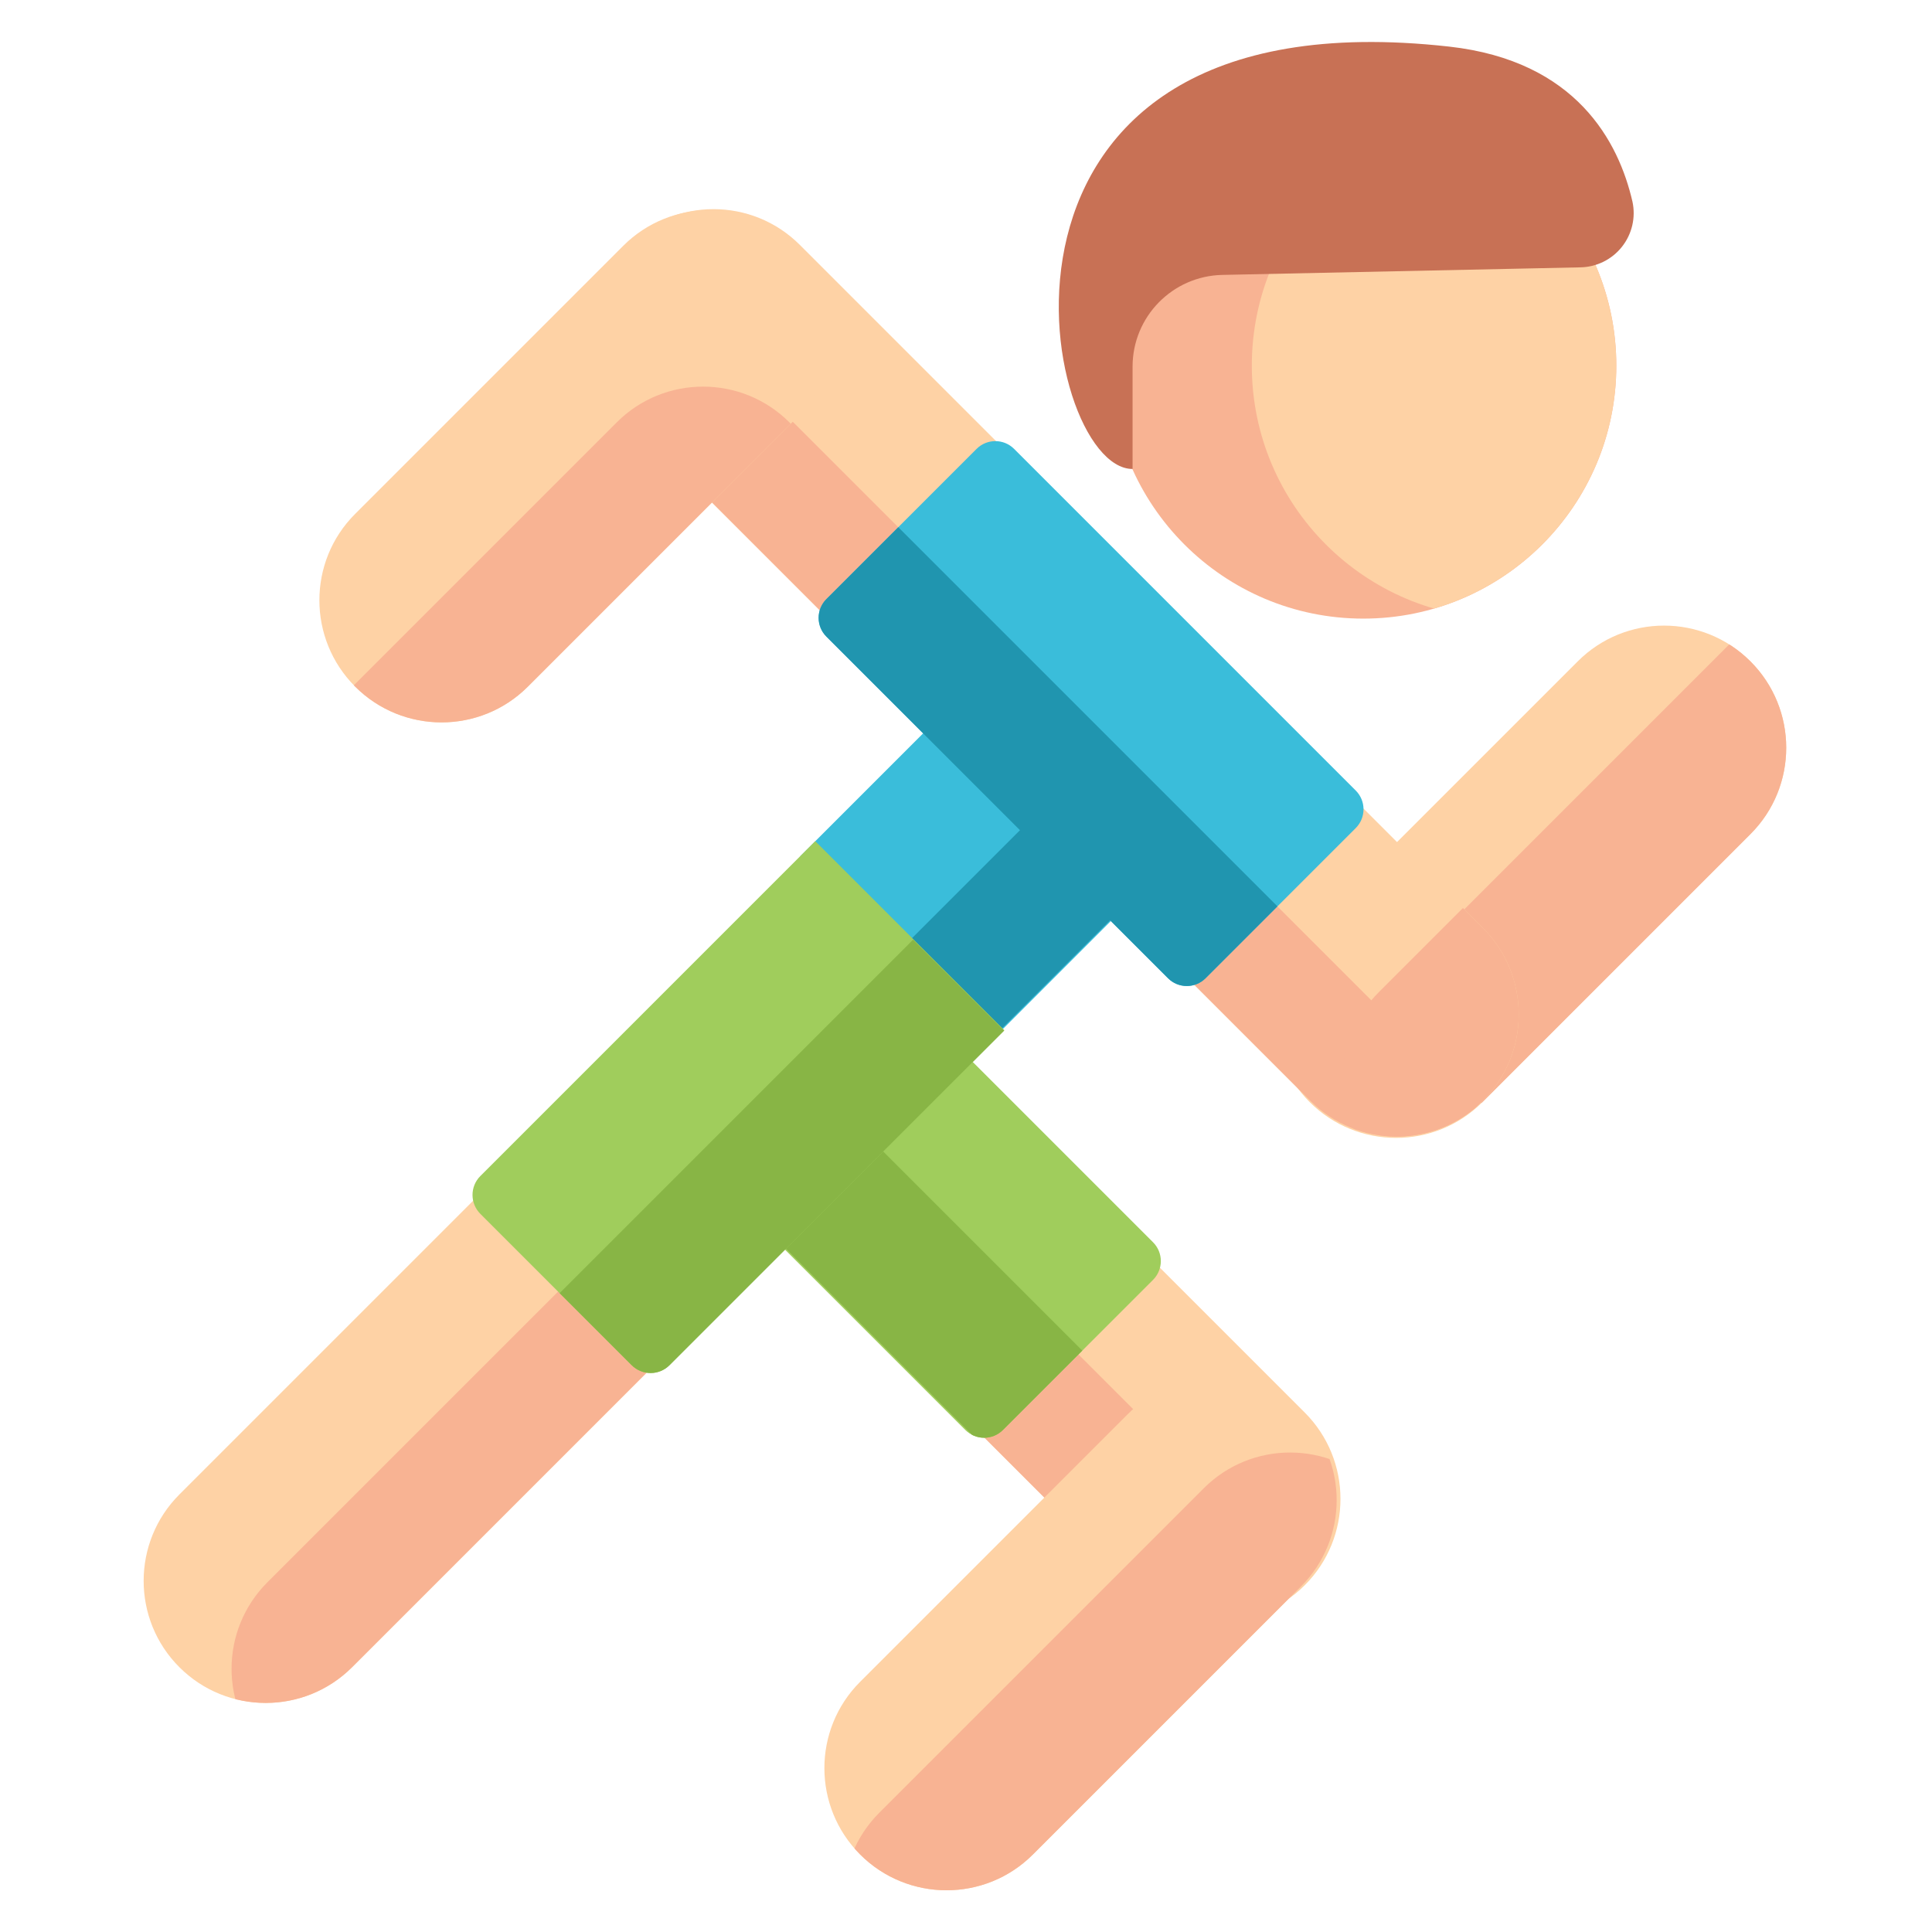 <?xml version="1.0" encoding="UTF-8" standalone="no"?>
<!DOCTYPE svg PUBLIC "-//W3C//DTD SVG 1.1//EN" "http://www.w3.org/Graphics/SVG/1.1/DTD/svg11.dtd">
<svg width="100%" height="100%" viewBox="0 0 512 512" version="1.1" xmlns="http://www.w3.org/2000/svg" xmlns:xlink="http://www.w3.org/1999/xlink" xml:space="preserve" xmlns:serif="http://www.serif.com/" style="fill-rule:evenodd;clip-rule:evenodd;stroke-linejoin:round;stroke-miterlimit:2;">
    <g id="SpeedRunnerIcon" transform="matrix(3.481,0,0,3.481,-1093.67,-567.619)">
        <g transform="matrix(1.2,0,0,1.2,69.506,-19.879)">
            <circle cx="290.389" cy="175.647" r="16.05" style="fill:rgb(248,179,147);"/>
            <clipPath id="_clip1">
                <circle cx="290.389" cy="175.647" r="16.05"/>
            </clipPath>
            <g clip-path="url(#_clip1)">
                <g transform="matrix(1,0,0,1,8.976,0)">
                    <circle cx="290.389" cy="175.647" r="16.05" style="fill:rgb(254,210,165);"/>
                </g>
            </g>
        </g>
        <g transform="matrix(0.413,-0.413,0.707,0.707,188.9,201.761)">
            <path d="M298.903,191.088C298.903,185.955 291.776,181.788 282.998,181.788L233.564,181.788C224.786,181.788 217.659,185.955 217.659,191.088C217.659,196.22 224.786,200.387 233.564,200.387L282.998,200.387C291.776,200.387 298.903,196.22 298.903,191.088Z" style="fill:rgb(254,210,165);"/>
            <clipPath id="_clip2">
                <path d="M298.903,191.088C298.903,185.955 291.776,181.788 282.998,181.788L233.564,181.788C224.786,181.788 217.659,185.955 217.659,191.088C217.659,196.22 224.786,200.387 233.564,200.387L282.998,200.387C291.776,200.387 298.903,196.22 298.903,191.088Z"/>
            </clipPath>
            <g clip-path="url(#_clip2)">
                <g transform="matrix(1,0,-2.22045e-16,1,15.383,7.245)">
                    <path d="M298.903,191.088C298.903,185.955 291.776,181.788 282.998,181.788L233.564,181.788C224.786,181.788 217.659,185.955 217.659,191.088C217.659,196.22 224.786,200.387 233.564,200.387L282.998,200.387C291.776,200.387 298.903,196.22 298.903,191.088Z" style="fill:rgb(248,179,147);"/>
                </g>
            </g>
        </g>
        <g transform="matrix(0.802,0.802,-0.707,0.707,322.462,-127.955)">
            <path d="M298.903,191.088C298.903,185.955 295.23,181.788 290.706,181.788L225.857,181.788C221.332,181.788 217.659,185.955 217.659,191.088C217.659,196.22 221.332,200.387 225.857,200.387L290.706,200.387C295.23,200.387 298.903,196.22 298.903,191.088Z" style="fill:rgb(254,210,165);"/>
            <clipPath id="_clip3">
                <path d="M298.903,191.088C298.903,185.955 295.23,181.788 290.706,181.788L225.857,181.788C221.332,181.788 217.659,185.955 217.659,191.088C217.659,196.22 221.332,200.387 225.857,200.387L290.706,200.387C295.23,200.387 298.903,196.22 298.903,191.088Z"/>
            </clipPath>
            <g clip-path="url(#_clip3)">
                <g transform="matrix(1,0,0,1,8.195,9.903)">
                    <path d="M298.903,191.088C298.903,185.955 295.23,181.788 290.706,181.788L225.857,181.788C221.332,181.788 217.659,185.955 217.659,191.088C217.659,196.22 221.332,200.387 225.857,200.387L290.706,200.387C295.23,200.387 298.903,196.22 298.903,191.088Z" style="fill:rgb(248,179,147);"/>
                </g>
                <g transform="matrix(1.66533e-16,-0.585,0.881,5.55112e-16,128.649,327.512)">
                    <path d="M298.903,191.088C298.903,185.955 291.776,181.788 282.998,181.788L233.564,181.788C224.786,181.788 217.659,185.955 217.659,191.088C217.659,196.22 224.786,200.387 233.564,200.387L282.998,200.387C291.776,200.387 298.903,196.22 298.903,191.088Z" style="fill:rgb(248,179,147);"/>
                </g>
            </g>
        </g>
        <g transform="matrix(0.556,0.556,-0.707,0.707,382.422,-17.541)">
            <path d="M298.903,191.088C298.903,185.955 293.602,181.788 287.072,181.788L229.491,181.788C222.961,181.788 217.659,185.955 217.659,191.088C217.659,196.22 222.961,200.387 229.491,200.387L287.072,200.387C293.602,200.387 298.903,196.22 298.903,191.088Z" style="fill:rgb(254,210,165);"/>
            <clipPath id="_clip4">
                <path d="M298.903,191.088C298.903,185.955 293.602,181.788 287.072,181.788L229.491,181.788C222.961,181.788 217.659,185.955 217.659,191.088C217.659,196.22 222.961,200.387 229.491,200.387L287.072,200.387C293.602,200.387 298.903,196.22 298.903,191.088Z"/>
            </clipPath>
            <g clip-path="url(#_clip4)">
                <g transform="matrix(1,0,0,1,-5.68434e-14,9.056)">
                    <path d="M298.903,191.088C298.903,185.955 293.602,181.788 287.072,181.788L229.491,181.788C222.961,181.788 217.659,185.955 217.659,191.088C217.659,196.22 222.961,200.387 229.491,200.387L287.072,200.387C293.602,200.387 298.903,196.22 298.903,191.088Z" style="fill:rgb(248,179,147);"/>
                </g>
            </g>
        </g>
        <g transform="matrix(0.413,-0.413,0.707,0.707,154.675,259.041)">
            <path d="M298.903,191.088C298.903,185.955 291.776,181.788 282.998,181.788L233.564,181.788C224.786,181.788 217.659,185.955 217.659,191.088C217.659,196.22 224.786,200.387 233.564,200.387L282.998,200.387C291.776,200.387 298.903,196.22 298.903,191.088Z" style="fill:rgb(254,210,165);"/>
            <clipPath id="_clip5">
                <path d="M298.903,191.088C298.903,185.955 291.776,181.788 282.998,181.788L233.564,181.788C224.786,181.788 217.659,185.955 217.659,191.088C217.659,196.22 224.786,200.387 233.564,200.387L282.998,200.387C291.776,200.387 298.903,196.22 298.903,191.088Z"/>
            </clipPath>
            <g clip-path="url(#_clip5)">
                <g transform="matrix(1.128,0,-4.7244e-16,1,-38.163,8.081)">
                    <path d="M298.903,191.088C298.903,185.955 292.583,181.788 284.799,181.788L231.763,181.788C223.979,181.788 217.659,185.955 217.659,191.088C217.659,196.22 223.979,200.387 231.763,200.387L284.799,200.387C292.583,200.387 298.903,196.22 298.903,191.088Z" style="fill:rgb(248,179,147);"/>
                </g>
            </g>
        </g>
        <g transform="matrix(0.948,-0.948,0.707,0.707,-13.601,361.229)">
            <path d="M298.903,191.088C298.903,185.955 295.793,181.788 291.963,181.788L224.599,181.788C220.769,181.788 217.659,185.955 217.659,191.088C217.659,196.22 220.769,200.387 224.599,200.387L291.963,200.387C295.793,200.387 298.903,196.22 298.903,191.088Z" style="fill:rgb(254,210,165);"/>
            <clipPath id="_clip6">
                <path d="M298.903,191.088C298.903,185.955 295.793,181.788 291.963,181.788L224.599,181.788C220.769,181.788 217.659,185.955 217.659,191.088C217.659,196.22 220.769,200.387 224.599,200.387L291.963,200.387C295.793,200.387 298.903,196.22 298.903,191.088Z"/>
            </clipPath>
            <g clip-path="url(#_clip6)">
                <g transform="matrix(1,0,0,1,2.84217e-14,9.467)">
                    <path d="M298.903,191.088C298.903,185.955 295.793,181.788 291.963,181.788L224.599,181.788C220.769,181.788 217.659,185.955 217.659,191.088C217.659,196.22 220.769,200.387 224.599,200.387L291.963,200.387C295.793,200.387 298.903,196.22 298.903,191.088Z" style="fill:rgb(248,179,147);"/>
                </g>
            </g>
        </g>
        <g transform="matrix(0.413,-0.413,0.707,0.707,116.229,170.129)">
            <path d="M298.903,191.088C298.903,185.955 291.776,181.788 282.998,181.788L233.564,181.788C224.786,181.788 217.659,185.955 217.659,191.088C217.659,196.22 224.786,200.387 233.564,200.387L282.998,200.387C291.776,200.387 298.903,196.22 298.903,191.088Z" style="fill:rgb(254,210,165);"/>
            <clipPath id="_clip7">
                <path d="M298.903,191.088C298.903,185.955 291.776,181.788 282.998,181.788L233.564,181.788C224.786,181.788 217.659,185.955 217.659,191.088C217.659,196.22 224.786,200.387 233.564,200.387L282.998,200.387C291.776,200.387 298.903,196.22 298.903,191.088Z"/>
            </clipPath>
            <g clip-path="url(#_clip7)">
                <g transform="matrix(1,0,-4.44089e-16,1,-16.864,9.156)">
                    <path d="M298.903,191.088C298.903,185.955 291.776,181.788 282.998,181.788L233.564,181.788C224.786,181.788 217.659,185.955 217.659,191.088C217.659,196.22 224.786,200.387 233.564,200.387L282.998,200.387C291.776,200.387 298.903,196.22 298.903,191.088Z" style="fill:rgb(248,179,147);"/>
                </g>
            </g>
        </g>
        <g transform="matrix(0.33,-0.33,0.775,0.775,145.047,153.617)">
            <rect x="235.484" y="196.574" width="52.199" height="18.439" style="fill:rgb(58,189,218);"/>
        </g>
        <g transform="matrix(0.553,0.553,-0.775,0.775,412.081,-86.759)">
            <path d="M287.683,198.418C287.683,197.4 286.527,196.574 285.102,196.574L238.066,196.574C236.641,196.574 235.484,197.4 235.484,198.418L235.484,213.169C235.484,214.187 236.641,215.013 238.066,215.013L285.102,215.013C286.527,215.013 287.683,214.187 287.683,213.169L287.683,198.418Z" style="fill:rgb(58,189,218);"/>
            <clipPath id="_clip8">
                <path d="M287.683,198.418C287.683,197.4 286.527,196.574 285.102,196.574L238.066,196.574C236.641,196.574 235.484,197.4 235.484,198.418L235.484,213.169C235.484,214.187 236.641,215.013 238.066,215.013L285.102,215.013C286.527,215.013 287.683,214.187 287.683,213.169L287.683,198.418Z"/>
            </clipPath>
            <g clip-path="url(#_clip8)">
                <g transform="matrix(1,5.55112e-17,5.55112e-17,0.484,5.68434e-14,110.967)">
                    <rect x="235.484" y="196.574" width="52.199" height="18.439" style="fill:rgb(32,149,175);"/>
                </g>
            </g>
        </g>
        <g transform="matrix(0.287,-0.287,0.372,0.372,241.857,229.99)">
            <rect x="235.484" y="196.574" width="52.199" height="18.439" style="fill:rgb(32,149,175);"/>
        </g>
        <g transform="matrix(-0.353,-0.353,0.775,-0.775,319.886,508.828)">
            <path d="M287.683,196.574L239.533,196.574C237.298,196.574 235.484,197.4 235.484,198.418L235.484,213.169C235.484,214.187 237.298,215.013 239.533,215.013L287.683,215.013L287.683,196.574Z" style="fill:rgb(160,205,92);"/>
            <clipPath id="_clip9">
                <path d="M287.683,196.574L239.533,196.574C237.298,196.574 235.484,197.4 235.484,198.418L235.484,213.169C235.484,214.187 237.298,215.013 239.533,215.013L287.683,215.013L287.683,196.574Z"/>
            </clipPath>
            <g clip-path="url(#_clip9)">
                <g transform="matrix(1,2.77556e-17,-1.11022e-16,0.518,-5.324,94.842)">
                    <rect x="235.484" y="196.574" width="52.199" height="18.439" style="fill:rgb(136,181,69);"/>
                </g>
            </g>
        </g>
        <g transform="matrix(0.516,-0.516,0.781,0.781,74.278,222.019)">
            <path d="M287.683,196.574L238.274,196.574C236.734,196.574 235.484,197.4 235.484,198.418L235.484,213.169C235.484,214.187 236.734,215.013 238.274,215.013L287.683,215.013L287.683,196.574Z" style="fill:rgb(160,205,92);"/>
            <clipPath id="_clip10">
                <path d="M287.683,196.574L238.274,196.574C236.734,196.574 235.484,197.4 235.484,198.418L235.484,213.169C235.484,214.187 236.734,215.013 238.274,215.013L287.683,215.013L287.683,196.574Z"/>
            </clipPath>
            <g clip-path="url(#_clip10)">
                <g transform="matrix(1.001,0,3.88578e-16,0.484,-0.34,111.004)">
                    <rect x="235.484" y="196.574" width="52.199" height="18.439" style="fill:rgb(136,181,69);"/>
                </g>
            </g>
        </g>
        <g transform="matrix(1,0,0,1,-215.614,4.816)">
            <path d="M616.02,193.949C608.95,193.974 601.762,157.498 640.134,161.795C649.823,162.88 653.034,169.065 654.077,173.599C654.337,174.804 654.044,176.063 653.279,177.031C652.514,177.999 651.357,178.574 650.124,178.599C643.449,178.746 630.735,179.011 622.858,179.175C619.059,179.254 616.02,182.356 616.02,186.156C616.02,189.966 616.02,193.949 616.02,193.949Z" style="fill:rgb(200,113,85);"/>
        </g>
    </g>
</svg>
